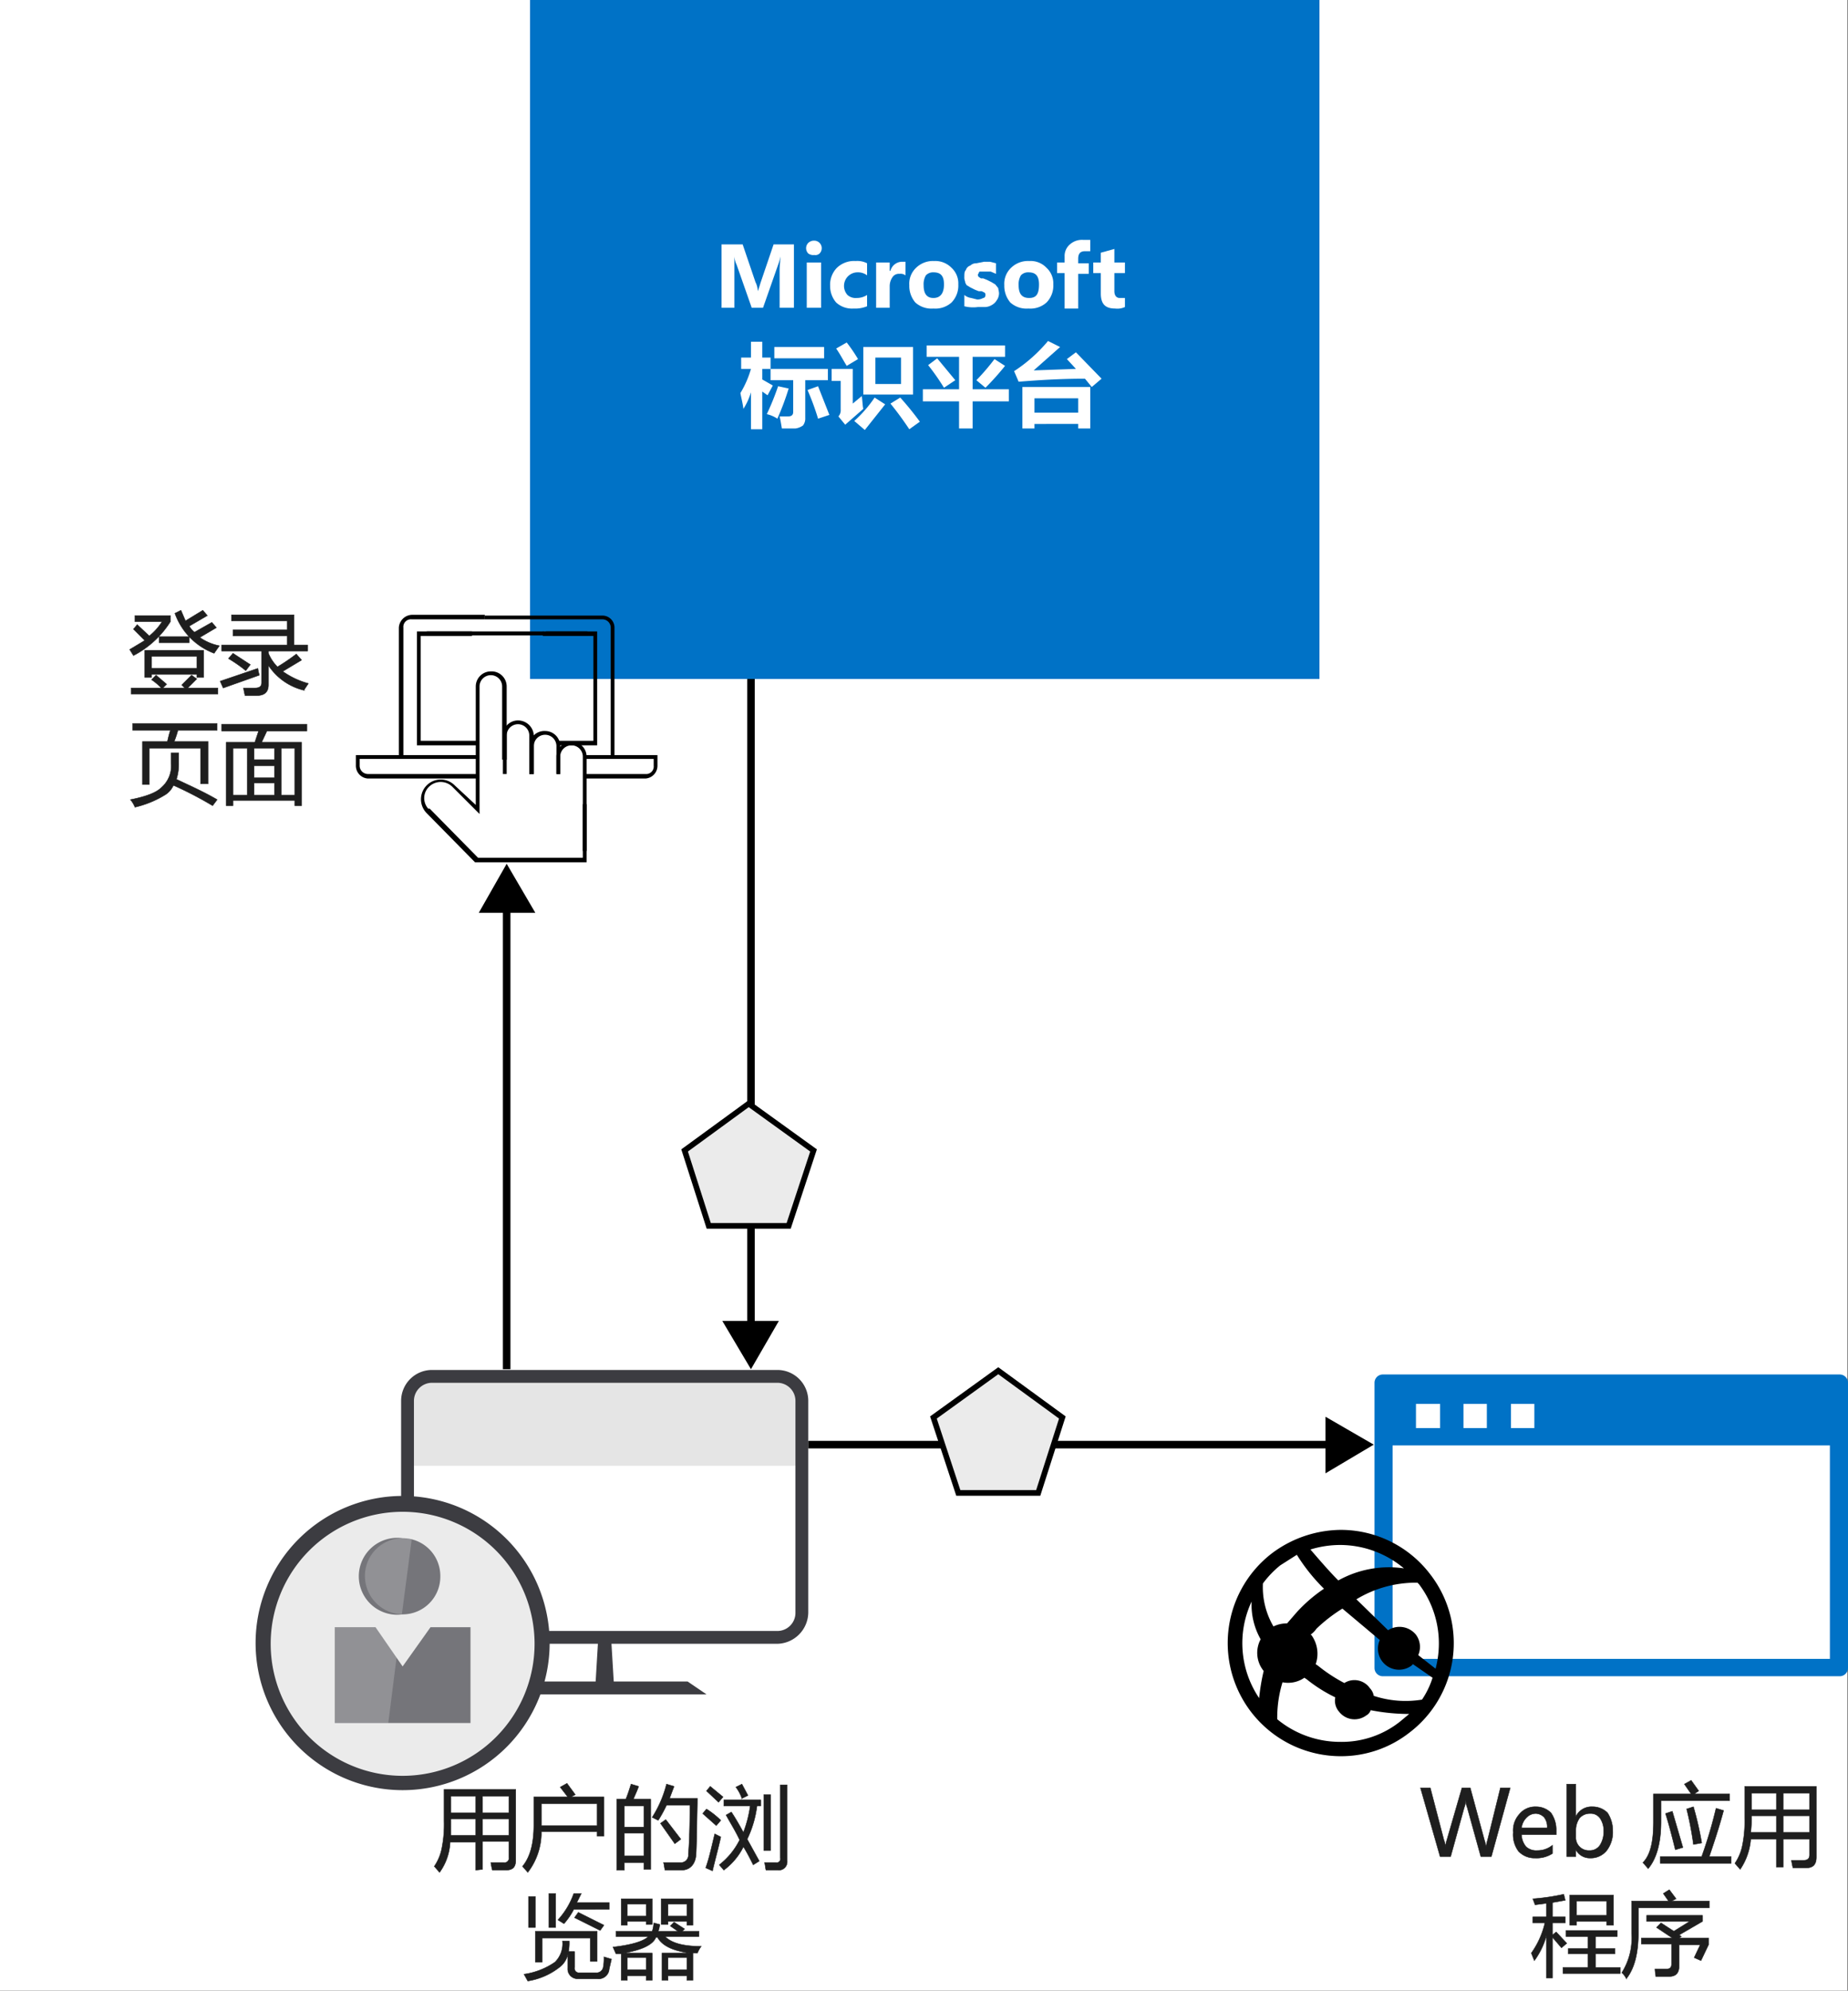<svg xmlns="http://www.w3.org/2000/svg" xmlns:xlink="http://www.w3.org/1999/xlink" viewBox="0 0 245.1 263.9"><rect x="0" y="0" width="245.1" height="263.9" fill="#808080" stroke="none"/><defs><clipPath id="a" transform="translate(-8.8)"><rect x="62" y="176.5" width="54" height="54" fill="none"/></clipPath></defs><title>OJ104327268</title><rect width="245" height="263.87" fill="#fff"/><rect x="70.3" width="104.7" height="90" fill="#0072c6"/><path d="M62.3,100.3h-.6V83.2a1.8,1.8,0,0,1,1.7-1.7h9.7v.6H63.4a1,1,0,0,0-1.1,1.1h0v17.1Z" transform="translate(-8.8)"/><path d="M90.3,100.3h-.5V83.2a1.1,1.1,0,0,0-1.1-1.1H73.1v-.5H88.7a1.6,1.6,0,0,1,1.6,1.6Z" transform="translate(-8.8)"/><polygon points="63.4 98.8 55.3 98.8 55.3 83.7 62.6 83.7 62.6 84.3 55.8 84.3 55.8 98.2 63.4 98.2 63.4 98.8"/><polygon points="79.2 98.8 74 98.8 74 98.2 78.7 98.2 78.7 84.3 72 84.3 72 83.7 79.2 83.7 79.2 98.8"/><path d="M94.4,103.2H86.3v-.6h8.1a1,1,0,0,0,1.1-1.1v-.9H86.3v-.5H96v1.4A1.7,1.7,0,0,1,94.4,103.2Z" transform="translate(-8.8)"/><path d="M72,103.2H57.6a1.7,1.7,0,0,1-1.6-1.7v-1.4H72.2v.5H56.5v.9a1.1,1.1,0,0,0,1.1,1.1H72Z" transform="translate(-8.8)"/><rect x="72.4" y="83.7" width="5.5" height="0.53"/><rect x="56.6" y="83.7" width="15.5" height="0.53"/><path d="M79.6,102.6H79V97.5A1.5,1.5,0,0,0,77.5,96,1.5,1.5,0,0,0,76,97.5h0v5.1h-.5V97.5a2,2,0,0,1,2-2,2.1,2.1,0,0,1,2.1,2Z" transform="translate(-8.8)"/><path d="M83.1,102.6h-.5V98.9a1.5,1.5,0,0,0-1.5-1.5,1.5,1.5,0,0,0-1.5,1.5h0v3.7H79V98.9a2,2,0,0,1,2.1-2,2,2,0,0,1,2,2Z" transform="translate(-8.8)"/><path d="M86.6,112.8h-.5V100.3a1.5,1.5,0,1,0-3,0h0v2.3h-.5v-2.3a2,2,0,1,1,4,0Z" transform="translate(-8.8)"/><path d="M86.6,114.3H71.8l-6.4-6.5a2.6,2.6,0,1,1,3.7-3.7l2.8,2.6V91a2,2,0,0,1,2-2A2,2,0,0,1,76,91v9.7h-.6V91a1.5,1.5,0,0,0-1.5-1.5A1.5,1.5,0,0,0,72.4,91h0v16.9l-3.6-3.6a2.2,2.2,0,0,0-3-.1,2.1,2.1,0,0,0-.2,3h.2l6.4,6.5H86.1v-7.1h.5Z" transform="translate(-8.8)"/><g clip-path="url(#a)"><path d="M111.9,182.4H66.1a3.2,3.2,0,0,0-3.2,3.3v28.1a3.2,3.2,0,0,0,3.2,3.2h45.8a3.3,3.3,0,0,0,3.3-3.2V185.7A3.4,3.4,0,0,0,111.9,182.4Z" transform="translate(-8.8)" fill="#fff"/></g><g clip-path="url(#a)"><path d="M115.2,185.4v8.9H62.8v-8.9a3.1,3.1,0,0,1,2.9-3h46.6A3.1,3.1,0,0,1,115.2,185.4Z" transform="translate(-8.8)" fill="#e5e5e5"/></g><g clip-path="url(#a)"><path d="M111.9,181.6H66.1a4.1,4.1,0,0,0-4.1,4.1v28.1a4.1,4.1,0,0,0,4.1,4.1h22l-.3,5H78l-2.5,1.7h27l-2.5-1.7H90.2l-.3-5h22a4.2,4.2,0,0,0,4.1-4.1V185.6A4.1,4.1,0,0,0,111.9,181.6Zm2.4,32.2a2.4,2.4,0,0,1-2.4,2.4H66.1a2.4,2.4,0,0,1-2.4-2.4V185.7a2.4,2.4,0,0,1,2.4-2.4h45.8a2.4,2.4,0,0,1,2.4,2.4v28.1Z" transform="translate(-8.8)" fill="#3c3c41"/></g><ellipse cx="53.4" cy="217.9" rx="18.5" ry="18.5" fill="#ebebeb"/><path d="M62.2,237.3a19.5,19.5,0,1,1,19.5-19.5A19.5,19.5,0,0,1,62.2,237.3Zm0-36.9a17.5,17.5,0,1,0,17.5,17.5A17.5,17.5,0,0,0,62.2,200.4Z" transform="translate(-8.8)" fill="#3c3c41"/><path d="M67.2,208.9a5,5,0,0,1-5,5.1,5.1,5.1,0,1,1,0-10.1,5,5,0,0,1,5,5" transform="translate(-8.8)" fill="#75757a"/><polygon points="57.1 215.7 53.4 220.9 49.8 215.7 44.4 215.7 44.4 228.4 62.4 228.4 62.4 215.7 57.1 215.7" fill="#75757a"/><path d="M57.2,208.9a5.1,5.1,0,0,0,4.9,5.1l1.3-9.9a2.5,2.5,0,0,0-1.2-.2,5,5,0,0,0-5,5" transform="translate(-8.8)" fill="#fff" opacity="0.2" style="isolation:isolate"/><polygon points="49.8 215.7 44.4 215.7 44.4 228.4 51.5 228.4 52.6 219.7 49.8 215.7" fill="#fff" opacity="0.2" style="isolation:isolate"/><line x1="67.2" y1="181.5" x2="67.2" y2="119.9" fill="none" stroke="#000" stroke-miterlimit="10"/><polygon points="71 121 67.2 114.5 63.5 121 71 121"/><line x1="99.6" y1="176.2" x2="99.6" y2="90" fill="none" stroke="#000" stroke-miterlimit="10"/><polygon points="103.3 175.1 99.6 181.5 95.8 175.1 103.3 175.1"/><rect x="184.7" y="190.4" width="58" height="31.27" fill="#fff"/><path d="M253.9,183.3a1.1,1.1,0,0,0-1.1-1.1H192.2a1.1,1.1,0,0,0-1.1,1.1v37.8a1.1,1.1,0,0,0,1.1,1.1h60.6a1.1,1.1,0,0,0,1.1-1.1Zm-54.1,6h-3.2v-3.2h3.2Zm6.2,0h-3.1v-3.2H206Zm6.3,0h-3.1v-3.2h3.1Zm-18.8,2.3h58v28.3h-58V191.6Z" transform="translate(-8.8)" fill="#0072c6"/><path d="M198.5,208.7a14.9,14.9,0,0,0-11.9-5.9,15.4,15.4,0,0,0-9.1,3.1,15,15,0,0,0,9.1,26.9,14.7,14.7,0,0,0,9.1-3.1A14.9,14.9,0,0,0,198.5,208.7Zm.7,12.5-2.3-1.8a2.7,2.7,0,0,0-.3-2.7,2.8,2.8,0,0,0-3.7-.6l-4.2-4.1a15.2,15.2,0,0,1,8.1-2.2l.2.2A13,13,0,0,1,199.2,221.2Zm-8.2,3.6a1.9,1.9,0,0,0-.5-1,2.5,2.5,0,0,0-3.4-.7,20.9,20.9,0,0,1-3.5-2.3l-.3-.2a4.2,4.2,0,0,0-.6-3.9h-.1a3,3,0,0,0,.8-.8,20.6,20.6,0,0,1,3.5-2.7h-.1l5,4.2a2.8,2.8,0,0,0,.3,2.8,2.8,2.8,0,0,0,3.9.6l.2-.2,2.6,1.8a11.1,11.1,0,0,1-1.4,2.9A13.5,13.5,0,0,1,191,224.8Zm4-16.9a13.8,13.8,0,0,0-8.7,1.6c-1.2-1.2-2.4-2.6-3.7-4.1a13.4,13.4,0,0,1,4-.6A13.2,13.2,0,0,1,195,207.9Zm-16.4-.4,2.2-1.4a24.5,24.5,0,0,0,3.6,4.5,19.9,19.9,0,0,0-3.6,3.1l-1.3,1.5a3.9,3.9,0,0,0-1.8.4,10.3,10.3,0,0,1-1.4-5.7A13.1,13.1,0,0,1,178.6,207.5Zm-3.8,4.8a9.3,9.3,0,0,0,1.2,5,3.8,3.8,0,0,0,.4,4.2h0a27,27,0,0,0-.6,3.6A13,13,0,0,1,174.8,212.3Zm19.7,15.9a12.4,12.4,0,0,1-7.9,2.7,13.1,13.1,0,0,1-8.4-3,16,16,0,0,1,.7-4.9,3.8,3.8,0,0,0,2.9-.6l.3.2a19.9,19.9,0,0,0,3.8,2.4,2.2,2.2,0,0,0,.5,1.9,2.6,2.6,0,0,0,3.6.5,1.3,1.3,0,0,0,.6-.7,26.3,26.3,0,0,0,5.1.5Z" transform="translate(-8.8)"/><line x1="107.2" y1="191.5" x2="176.9" y2="191.5" fill="none" stroke="#000" stroke-miterlimit="10"/><polygon points="175.8 195.3 182.2 191.5 175.8 187.8 175.8 195.3"/><polygon points="99.3 146.3 90.8 152.5 94 162.5 104.6 162.5 107.9 152.5 99.3 146.3" fill="#ebebeb" stroke="#000" stroke-miterlimit="10" stroke-width="0.75"/><polygon points="132.4 181.7 123.8 187.9 127.1 197.9 137.7 197.9 140.9 187.9 132.4 181.7" fill="#ebebeb" stroke="#000" stroke-miterlimit="10" stroke-width="0.75"/><path d="M26.7,82.4v-.8h4.7v.8a12.6,12.6,0,0,1-4.9,4.5l-.5-.8,2-1.2-1.5-1.5.5-.6,1.6,1.5a7.7,7.7,0,0,0,1.7-1.9Zm-.5,8.8h4a8.1,8.1,0,0,0-1.3-1.1l.6-.6,1.4,1.2-.5.5h2.9l-.4-.4,1.3-1.3.7.5-1.2,1.2h4V92H26.2Zm1.8-5h7.8v3.6h-.9v-.4h-6v.4H28Zm6.9.8h-6v1.6h6Zm-5-2.6h4v.8h-4Zm2.9-3.5.6,1.4,2.3-1.4.6.7L33.9,83a2.7,2.7,0,0,0,.7.8l2.3-1.3.6.7-2.2,1.3a6.8,6.8,0,0,0,2.6,1.1l-.7,1A8.8,8.8,0,0,1,32,81.3Z" transform="translate(-8.8)" fill="#1e1e1e" stroke="#1e1e1e" stroke-miterlimit="10" stroke-width="0.06"/><path d="M38,90.3l5-1.7a6.4,6.4,0,0,0,.2.9l-4.8,1.7Zm10.1-3.6.7.8L46.3,89a10.7,10.7,0,0,0,3.4,1.6l-.6.9a7.8,7.8,0,0,1-4.7-3.3v2.6c0,.9-.5,1.4-1.5,1.4H41.3a8.7,8.7,0,0,1-.2-1h1.5c.6,0,.9-.2.9-.7V86.3H38.2v-.8h8.7V84.3H39.7v-.8h7.2V82.3H39.5v-.8h8.3v4h1.8v.8H44.4v.3a5.7,5.7,0,0,0,1.2,1.8A27.1,27.1,0,0,0,48.1,86.7Zm-8.4-.1L42,88.1l-.6.8a18.8,18.8,0,0,0-2.3-1.6Z" transform="translate(-8.8)" fill="#1e1e1e" stroke="#1e1e1e" stroke-miterlimit="10" stroke-width="0.06"/><path d="M26.1,106c2-.4,3.4-.9,4.1-1.6a3.8,3.8,0,0,0,1.3-3.2V99.8h1v1.4a6.6,6.6,0,0,1-.3,2.1c1.9.9,3.7,1.7,5.4,2.7l-.6.8a49.5,49.5,0,0,0-5.2-2.7,2.9,2.9,0,0,1-1,1.2,13.3,13.3,0,0,1-4.1,1.7A3.7,3.7,0,0,0,26.1,106Zm1.6-7.7H31c.1-.4.2-.9.4-1.5h-5v-.9H37.6v.9H32.4a13.1,13.1,0,0,1-.5,1.5h4.5v5.6h-1V99.2H28.6V104h-.9Z" transform="translate(-8.8)" fill="#1e1e1e" stroke="#1e1e1e" stroke-miterlimit="10" stroke-width="0.06"/><path d="M38.8,98.4h3.8l.5-1.5H38.2V96H49.5v.9H44.2l-.7,1.5h5.3v8.4h-.9v-.7H39.7v.7h-.9Zm.9,7h1.9V99.2H39.7Zm2.8-4.7h2.7V99.2H42.5Zm0,2.4h2.7v-1.6H42.5Zm0,2.3h2.7v-1.6H42.5Zm5.4-6.2H46.1v6.2h1.8Z" transform="translate(-8.8)" fill="#1e1e1e" stroke="#1e1e1e" stroke-miterlimit="10" stroke-width="0.06"/><path d="M71.9,247.9v-3.7H68.5a7.4,7.4,0,0,1-1.4,4l-.7-.8a6.4,6.4,0,0,0,1-2.4,16,16,0,0,0,.3-3.6v-4.2h9.5v9.4c0,.9-.4,1.3-1.3,1.3H74.1a8.7,8.7,0,0,1-.2-1h1.7a.6.6,0,0,0,.7-.7v-2.1H72.8v3.7Zm-3.3-4.6h3.3v-2.2H68.6Zm0-5.2v2.2h3.3v-2.2Zm7.7,0H72.8v2.2h3.5Zm-3.5,5.2h3.5v-2.2H72.8Z" transform="translate(-8.8)" fill="#1e1e1e" stroke="#1e1e1e" stroke-miterlimit="10" stroke-width="0.06"/><path d="M83.1,236.9l.9-.5,1.1,1.5-.6.3h4.4v5.2H88v-.6H80.6a8.7,8.7,0,0,1-1.8,5.4l-.7-.8c1-1.2,1.5-3,1.5-5.5v-3.7h4.5Zm-2.5,2.2V242H88v-2.9Z" transform="translate(-8.8)" fill="#1e1e1e" stroke="#1e1e1e" stroke-miterlimit="10" stroke-width="0.06"/><path d="M90.6,238.5h1.2c.3-.7.5-1.4.7-2l1,.3c-.2.6-.5,1.2-.7,1.7h2.3v9.3h-.9v-.9H91.6v1h-1Zm3.6.9H91.6v2.8h2.6ZM91.6,246h2.6v-3H91.6Zm3.7-5.1a14.9,14.9,0,0,0,1.9-4.4l1,.3-.6,1.6h3.7c-.1,4.1-.1,6.6-.2,7.6s-.7,1.9-1.9,1.9H97c-.1-.4-.1-.7-.2-1H99a1,1,0,0,0,1.1-1.1c.1-1.2.2-3.3.2-6.5H97.2a18,18,0,0,1-1.1,2Zm1.1.8.7-.5,2,2.6-.8.6Z" transform="translate(-8.8)" fill="#1e1e1e" stroke="#1e1e1e" stroke-miterlimit="10" stroke-width="0.06"/><path d="M102,240.4l.5-.6a11.4,11.4,0,0,1,1.9,1.5l-.6.7Zm.4,7.2c.5-1.4.8-2.9,1.2-4.5l.8.4c-.3,1.4-.7,2.8-1.1,4.5Zm.1-10.2.5-.6,1.7,1.4-.6.7Zm6.7,2a14.4,14.4,0,0,1-1.3,4.4l1.6,2.9-.8.5c-.4-.8-.8-1.6-1.3-2.4a8.6,8.6,0,0,1-2.6,3.1l-.6-.7a9.6,9.6,0,0,0,2.7-3.3c-.5-1.1-1.2-2.2-1.8-3.3l.7-.4c.6.9,1.1,1.8,1.6,2.7a16.2,16.2,0,0,0,.9-3.5h-3.5v-.8h4.9v.8Zm-2.8-2.5.8-.4.8,1.5-.8.4A5.3,5.3,0,0,0,106.4,236.9Zm4.6,8.4h-.9v-7.4h.9Zm1.3-8.7h.9v10.1a1.1,1.1,0,0,1-1.2,1.2h-1.6c-.1-.3-.1-.7-.2-1h1.5a.5.5,0,0,0,.6-.6Z" transform="translate(-8.8)" fill="#1e1e1e" stroke="#1e1e1e" stroke-miterlimit="10" stroke-width="0.06"/><path d="M84.3,257.3a6.1,6.1,0,0,1-.1,1.4H85v2.1a.6.6,0,0,0,.7.7h2.1a.9.9,0,0,0,1-.7,6.1,6.1,0,0,0,.1-1.4l1,.3-.3,1.3a1.4,1.4,0,0,1-1.6,1.3H85.5a1.3,1.3,0,0,1-1.4-1.4v-1.8a2.9,2.9,0,0,1-1,1.6,9.1,9.1,0,0,1-4.3,1.9l-.5-.9a9.6,9.6,0,0,0,4.1-1.6,3.4,3.4,0,0,0,1-2.8Zm-5.4-5.9h.9v4.1h-.9Zm.9,4.6H88v4h-.9v-3.1H80.7v3.2h-.9Zm1.8-5h.9v4.5h-.9Zm3.3,0h1l-.6,1.2h4.3v.9H84.9a9.1,9.1,0,0,1-1.3,1.9l-.8-.5A10.2,10.2,0,0,0,84.9,251Zm.6,2.5,3.4,1.7-.5.7L85,254.2Z" transform="translate(-8.8)" fill="#1e1e1e" stroke="#1e1e1e" stroke-miterlimit="10" stroke-width="0.06"/><path d="M90.5,256h4.8a3.6,3.6,0,0,0,.2-1.1l.8.2a2.9,2.9,0,0,1-.2.9h2.6l-1-.7.5-.5,1.4.9-.3.3h2.2v.7H97c.9.9,2.5,1.3,4.8,1.3a4.1,4.1,0,0,0-.5.9h-.6v3.6h-.8v-.6H97.4v.6h-.8v-3.6h3.7c-2.3-.3-3.7-1-4.3-2.1h-.2c-.4,1-1.9,1.7-4.3,2.1h3.8v3.6h-.8v-.6H92v.6h-.8v-3.5h-.7l-.4-.9c2.6-.3,4.1-.8,4.7-1.4H90.5Zm.7-4.3h4.1v3.4h-.8v-.4H92v.5h-.8Zm3.3.7H92V254h2.5Zm0,7.1H92v1.6h2.5Zm2-7.8h4.2v3.5h-.8v-.5H97.4v.4h-.9Zm3.4.7H97.4V254h2.5Zm0,7.1H97.4v1.6h2.5Z" transform="translate(-8.8)" fill="#1e1e1e" stroke="#1e1e1e" stroke-miterlimit="10" stroke-width="0.06"/><path d="M209.1,237l-2.5,9.1h-1.4l-1.8-6.5a3,3,0,0,1-.2-1h0a3,3,0,0,1-.2,1l-1.8,6.5h-1.4l-2.6-9.1h1.3l1.8,6.9a2.9,2.9,0,0,1,.2.9h0a5.1,5.1,0,0,1,.2-.9l2-6.9h1.1l1.9,7c.1.2.1.5.2.8h0a5.1,5.1,0,0,1,.2-.9l1.7-6.9Z" transform="translate(-8.8)" fill="#1e1e1e" stroke="#1e1e1e" stroke-miterlimit="10" stroke-width="0.06"/><path d="M215.2,243.2h-4.6a2.6,2.6,0,0,0,.6,1.6,2,2,0,0,0,1.5.5,3.1,3.1,0,0,0,2-.7v1.1a3.9,3.9,0,0,1-2.3.6,2.9,2.9,0,0,1-2.2-.9,3.7,3.7,0,0,1-.7-2.5,3.2,3.2,0,0,1,.8-2.4,2.7,2.7,0,0,1,2.2-1,2.8,2.8,0,0,1,2,.8,3.9,3.9,0,0,1,.7,2.3Zm-1.2-.9a2,2,0,0,0-.4-1.4,1.6,1.6,0,0,0-1.1-.5,1.7,1.7,0,0,0-1.2.5,2.3,2.3,0,0,0-.7,1.4Z" transform="translate(-8.8)" fill="#1e1e1e" stroke="#1e1e1e" stroke-miterlimit="10" stroke-width="0.06"/><path d="M217.8,245.2v.9h-1.2v-9.6h1.2v4.3h0a2.3,2.3,0,0,1,2.2-1.3,2.8,2.8,0,0,1,2,.8,4.3,4.3,0,0,1,.7,2.4,4,4,0,0,1-.8,2.6,2.7,2.7,0,0,1-2.2,1,2.1,2.1,0,0,1-1.9-1.1Zm0-1.7a1.7,1.7,0,0,0,.5,1.3,1.7,1.7,0,0,0,1.3.5,1.6,1.6,0,0,0,1.4-.7,3.3,3.3,0,0,0,.5-1.9,2.9,2.9,0,0,0-.5-1.7,1.5,1.5,0,0,0-1.3-.6,1.8,1.8,0,0,0-1.4.6,2.8,2.8,0,0,0-.5,1.6Z" transform="translate(-8.8)" fill="#1e1e1e" stroke="#1e1e1e" stroke-miterlimit="10" stroke-width="0.06"/><path d="M232.2,236.5l.9-.5,1,1.4-.6.4h4.7v.9h-9.1v2.8c0,2.8-.6,4.9-1.7,6.2l-.7-.8c1-1,1.4-2.8,1.4-5.4v-3.7h5Zm-3.2,9.6h5.5a59.5,59.5,0,0,0,1.9-6.4l1,.3c-.7,2.6-1.4,4.6-1.9,6.1h2.9v.9H229Zm.7-5.7.9-.3,1.4,4.8-1,.3C230.6,243.6,230.2,242,229.7,240.4Zm2.8-.6.9-.3a43.2,43.2,0,0,1,1.1,4.8l-1.1.2A43,43,0,0,0,232.5,239.8Z" transform="translate(-8.8)" fill="#1e1e1e" stroke="#1e1e1e" stroke-miterlimit="10" stroke-width="0.06"/><path d="M244.4,247.5v-3.7H241a8.3,8.3,0,0,1-1.4,4l-.7-.8a6.4,6.4,0,0,0,1-2.4,16,16,0,0,0,.3-3.6v-4.2h9.5v9.4c0,.9-.4,1.4-1.3,1.4h-1.8a8.7,8.7,0,0,1-.2-1H248c.5,0,.8-.2.8-.7v-2.1h-3.5v3.7Zm-3.4-4.6h3.4v-2.2h-3.3A15.5,15.5,0,0,1,241,242.9Zm.1-5.2v2.2h3.3v-2.2Zm7.7,0h-3.5v2.2h3.5Zm-3.5,5.2h3.5v-2.2h-3.5Z" transform="translate(-8.8)" fill="#1e1e1e" stroke="#1e1e1e" stroke-miterlimit="10" stroke-width="0.06"/><path d="M211.9,258.9a11.3,11.3,0,0,0,1.8-4h-1.6v-.8h1.8v-1.8l-1.5.2-.3-.8a29,29,0,0,0,4.1-.6l.2.8-1.7.3v1.9h1.7v.8h-1.7v1.6l.5-.4,1.4,1.5-.7.6-1.2-1.4v5.4h-.8v-5.6a10.1,10.1,0,0,1-1.6,3.3Zm4.2,1.9h3.3V259h-2.6v-.7h2.6v-1.6h-2.9v-.8h6.8v.8h-2.9v1.6H223v.7h-2.6v1.8h3.3v.8h-7.6Zm.9-9.6h5.8v4h-.9v-.5h-4v.5H217Zm4.9.8h-4v1.9h4Z" transform="translate(-8.8)" fill="#1e1e1e" stroke="#1e1e1e" stroke-miterlimit="10" stroke-width="0.06"/><path d="M229.4,251l.8-.5.9,1.2-.6.3h5v.9h-9.4v3.2c0,2.8-.5,4.8-1.6,6.2a2.4,2.4,0,0,0-.6-.8,8.6,8.6,0,0,0,1.3-5.2V252h4.9Zm-2.9,5.9h4.1l-2.1-1.4.6-.6,1.7,1.1,2.1-1.3h-5.7v-.8h7.4v.8l-3.1,1.8.3.2-.3.2h3.9v.9l-1,2.1-.9-.4.8-1.7h-2.8v2.8c0,.9-.4,1.4-1.3,1.4h-1.8c0-.3-.1-.6-.1-1h1.6c.4,0,.6-.2.6-.7v-2.6h-4Z" transform="translate(-8.8)" fill="#1e1e1e" stroke="#1e1e1e" stroke-miterlimit="10" stroke-width="0.06"/><path d="M114.1,40.8h-1.9v-5c0-.6.1-1.2.1-1.8h0a5.3,5.3,0,0,1-.3,1.1l-2,5.7h-1.5l-2-5.7a3,3,0,0,1-.3-1.1h0v6.8h-1.7V32.4h2.8l1.7,5a2.7,2.7,0,0,1,.3,1.2h0c.2-.5.3-.9.4-1.2l1.7-5h2.7Z" transform="translate(-8.8)" fill="#fff"/><path d="M116.8,33.8a1.1,1.1,0,0,1-.8-.2,1,1,0,0,1,0-1.4,1.1,1.1,0,0,1,.8-.3,1,1,0,0,1,.7,1.7A.8.8,0,0,1,116.8,33.8Zm.9,7h-1.9v-6h1.9Z" transform="translate(-8.8)" fill="#fff"/><path d="M123.8,40.6a4.2,4.2,0,0,1-1.8.3,3.1,3.1,0,0,1-2.3-.8,3.3,3.3,0,0,1-.8-2.2,3.2,3.2,0,0,1,.9-2.4,3.3,3.3,0,0,1,2.5-.9,2.8,2.8,0,0,1,1.5.3v1.6a2,2,0,0,0-1.3-.4,1.8,1.8,0,0,0-1.3,3,1.6,1.6,0,0,0,1.2.4,2.5,2.5,0,0,0,1.4-.4Z" transform="translate(-8.8)" fill="#fff"/><path d="M128.9,36.5a1.1,1.1,0,0,0-.8-.2,1,1,0,0,0-.9.4,2.1,2.1,0,0,0-.4,1.2v2.9H125v-6h1.8v1.1h.1a1.6,1.6,0,0,1,1.6-1.2h.4Z" transform="translate(-8.8)" fill="#fff"/><path d="M132.6,40.9a3.2,3.2,0,0,1-2.4-.8,3.4,3.4,0,0,1-.8-2.3,2.9,2.9,0,0,1,.9-2.3,3.2,3.2,0,0,1,2.4-.9,3,3,0,0,1,2.3.9,2.8,2.8,0,0,1,.9,2.2,3.2,3.2,0,0,1-.9,2.4A3.2,3.2,0,0,1,132.6,40.9Zm0-4.8a1.3,1.3,0,0,0-1,.4,2.3,2.3,0,0,0-.3,1.3c0,1.1.4,1.7,1.3,1.7s1.4-.6,1.4-1.8S133.5,36.1,132.6,36.1Z" transform="translate(-8.8)" fill="#fff"/><path d="M136.7,40.6V39.1a1.8,1.8,0,0,0,.9.4l.8.2a1.5,1.5,0,0,0,.8-.2c.2,0,.3-.2.3-.4a.4.4,0,0,0-.1-.3l-.4-.2h-.4l-.5-.2-.6-.3-.5-.3c-.1-.2-.2-.3-.2-.5a1.3,1.3,0,0,1-.1-.6c0-.4,0-.7.2-.9a.9.9,0,0,1,.6-.6,1.1,1.1,0,0,1,.8-.3l1-.2h.8l.8.2v1.4l-.7-.3h-1.5c0,.1-.1.1-.1.2s-.1.1-.1.2a.4.4,0,0,0,.1.3l.3.2h.3l.5.2.6.3.5.3.4.5c0,.2.1.4.1.7a1.6,1.6,0,0,1-.3.9,1.7,1.7,0,0,1-.6.6,1.9,1.9,0,0,1-.9.3h-1A4.8,4.8,0,0,1,136.7,40.6Z" transform="translate(-8.8)" fill="#fff"/><path d="M145.2,40.9a3.2,3.2,0,0,1-2.4-.8,3.4,3.4,0,0,1-.8-2.3,2.9,2.9,0,0,1,.9-2.3,3.2,3.2,0,0,1,2.4-.9,2.9,2.9,0,0,1,2.3.9,2.8,2.8,0,0,1,.9,2.2,3.2,3.2,0,0,1-.9,2.4A3.2,3.2,0,0,1,145.2,40.9Zm0-4.8a1.3,1.3,0,0,0-1,.4,2.3,2.3,0,0,0-.3,1.3c0,1.1.4,1.7,1.4,1.7s1.3-.6,1.3-1.8S146.1,36.1,145.2,36.1Z" transform="translate(-8.8)" fill="#fff"/><path d="M153.4,33.3h-.7c-.6,0-.9.3-.9,1v.6h1.4v1.4h-1.4v4.6H150V36.2h-1V34.8h1V34a2,2,0,0,1,.7-1.6,2.4,2.4,0,0,1,1.8-.6h.9Z" transform="translate(-8.8)" fill="#fff"/><path d="M158,40.7a2.4,2.4,0,0,1-1.3.2c-1.3,0-1.9-.6-1.9-2V36.2h-1V34.8h1V33.5l1.8-.5v1.8H158v1.4h-1.4v2.4c0,.6.3.9.7.9h.7Z" transform="translate(-8.8)" fill="#fff"/><path d="M107,52.1a13,13,0,0,0,1.4-3.2h-1.3V47.4h1.3V45.3h1.5v2.1H111v1.5h-1.1v1.4l1.4.8-.7,1.3-.7-.5v5h-1.5V52a8.8,8.8,0,0,1-1,2.2C107.3,53.4,107.1,52.7,107,52.1Zm5-.9,1.4.3a34.4,34.4,0,0,1-1.5,4,4.2,4.2,0,0,0-1.4-.6A35.2,35.2,0,0,0,112,51.2Zm-1-2.3h7.6v1.5h-3v5a1.5,1.5,0,0,1-.3,1,2.3,2.3,0,0,1-1,.4h-1.8c-.1-.6-.2-1.2-.3-1.6h1.1c.5,0,.7-.2.7-.6V50.4h-3Zm.5-2.9h6.6v1.5h-6.6Zm5.8,5.2,1.5,3.8-1.5.5a33.5,33.5,0,0,0-1.4-3.8Z" transform="translate(-8.8)" fill="#fff"/><path d="M123.1,52.5c.1.7.1,1.3.2,1.7l-2.4,2.1-.9-1.1a1.2,1.2,0,0,0,.3-.9V50.5h-1.2V48.9h2.8v4.6Zm-2-7.1a21,21,0,0,1,1.5,2.2l-1.5.9c-.5-.8-.9-1.6-1.4-2.3Zm3.7,7.3,1.4.9L123.5,57l-1.4-1.2A16.7,16.7,0,0,0,124.8,52.7ZM123.3,46h6.6v6.3h-6.6Zm5,4.9V47.4h-3.4v3.5Zm-.1,1.8a40.3,40.3,0,0,1,2.6,3.2l-1.4,1c-.8-1.2-1.6-2.3-2.5-3.4Z" transform="translate(-8.8)" fill="#fff"/><path d="M131.2,51.6H136V47.3h-4.3V45.8h10.4v1.5h-4.3v4.3h4.8v1.6h-4.8v3.6H136V53.2h-4.8Zm.7-3.2,1.2-.9,2.4,2.9-1.5,1A30.2,30.2,0,0,0,131.9,48.4Zm10.2.1a35.8,35.8,0,0,1-2.6,2.9l-1.2-1a29.9,29.9,0,0,0,2.4-2.8Z" transform="translate(-8.8)" fill="#fff"/><path d="M151.5,46.7l3.4,3.5-1.3,1.1-.9-1.1c-3.4,0-6.3.2-8.8.4l-.6-1.4a20.2,20.2,0,0,0,4.5-4l1.6.8-3.5,3.1,5.6-.2-1.2-1.3Zm-7.1,10.1V51.3h9v5.5h-1.6v-.6H146v.6Zm7.4-4H146v1.9h5.8Z" transform="translate(-8.8)" fill="#fff"/></svg>